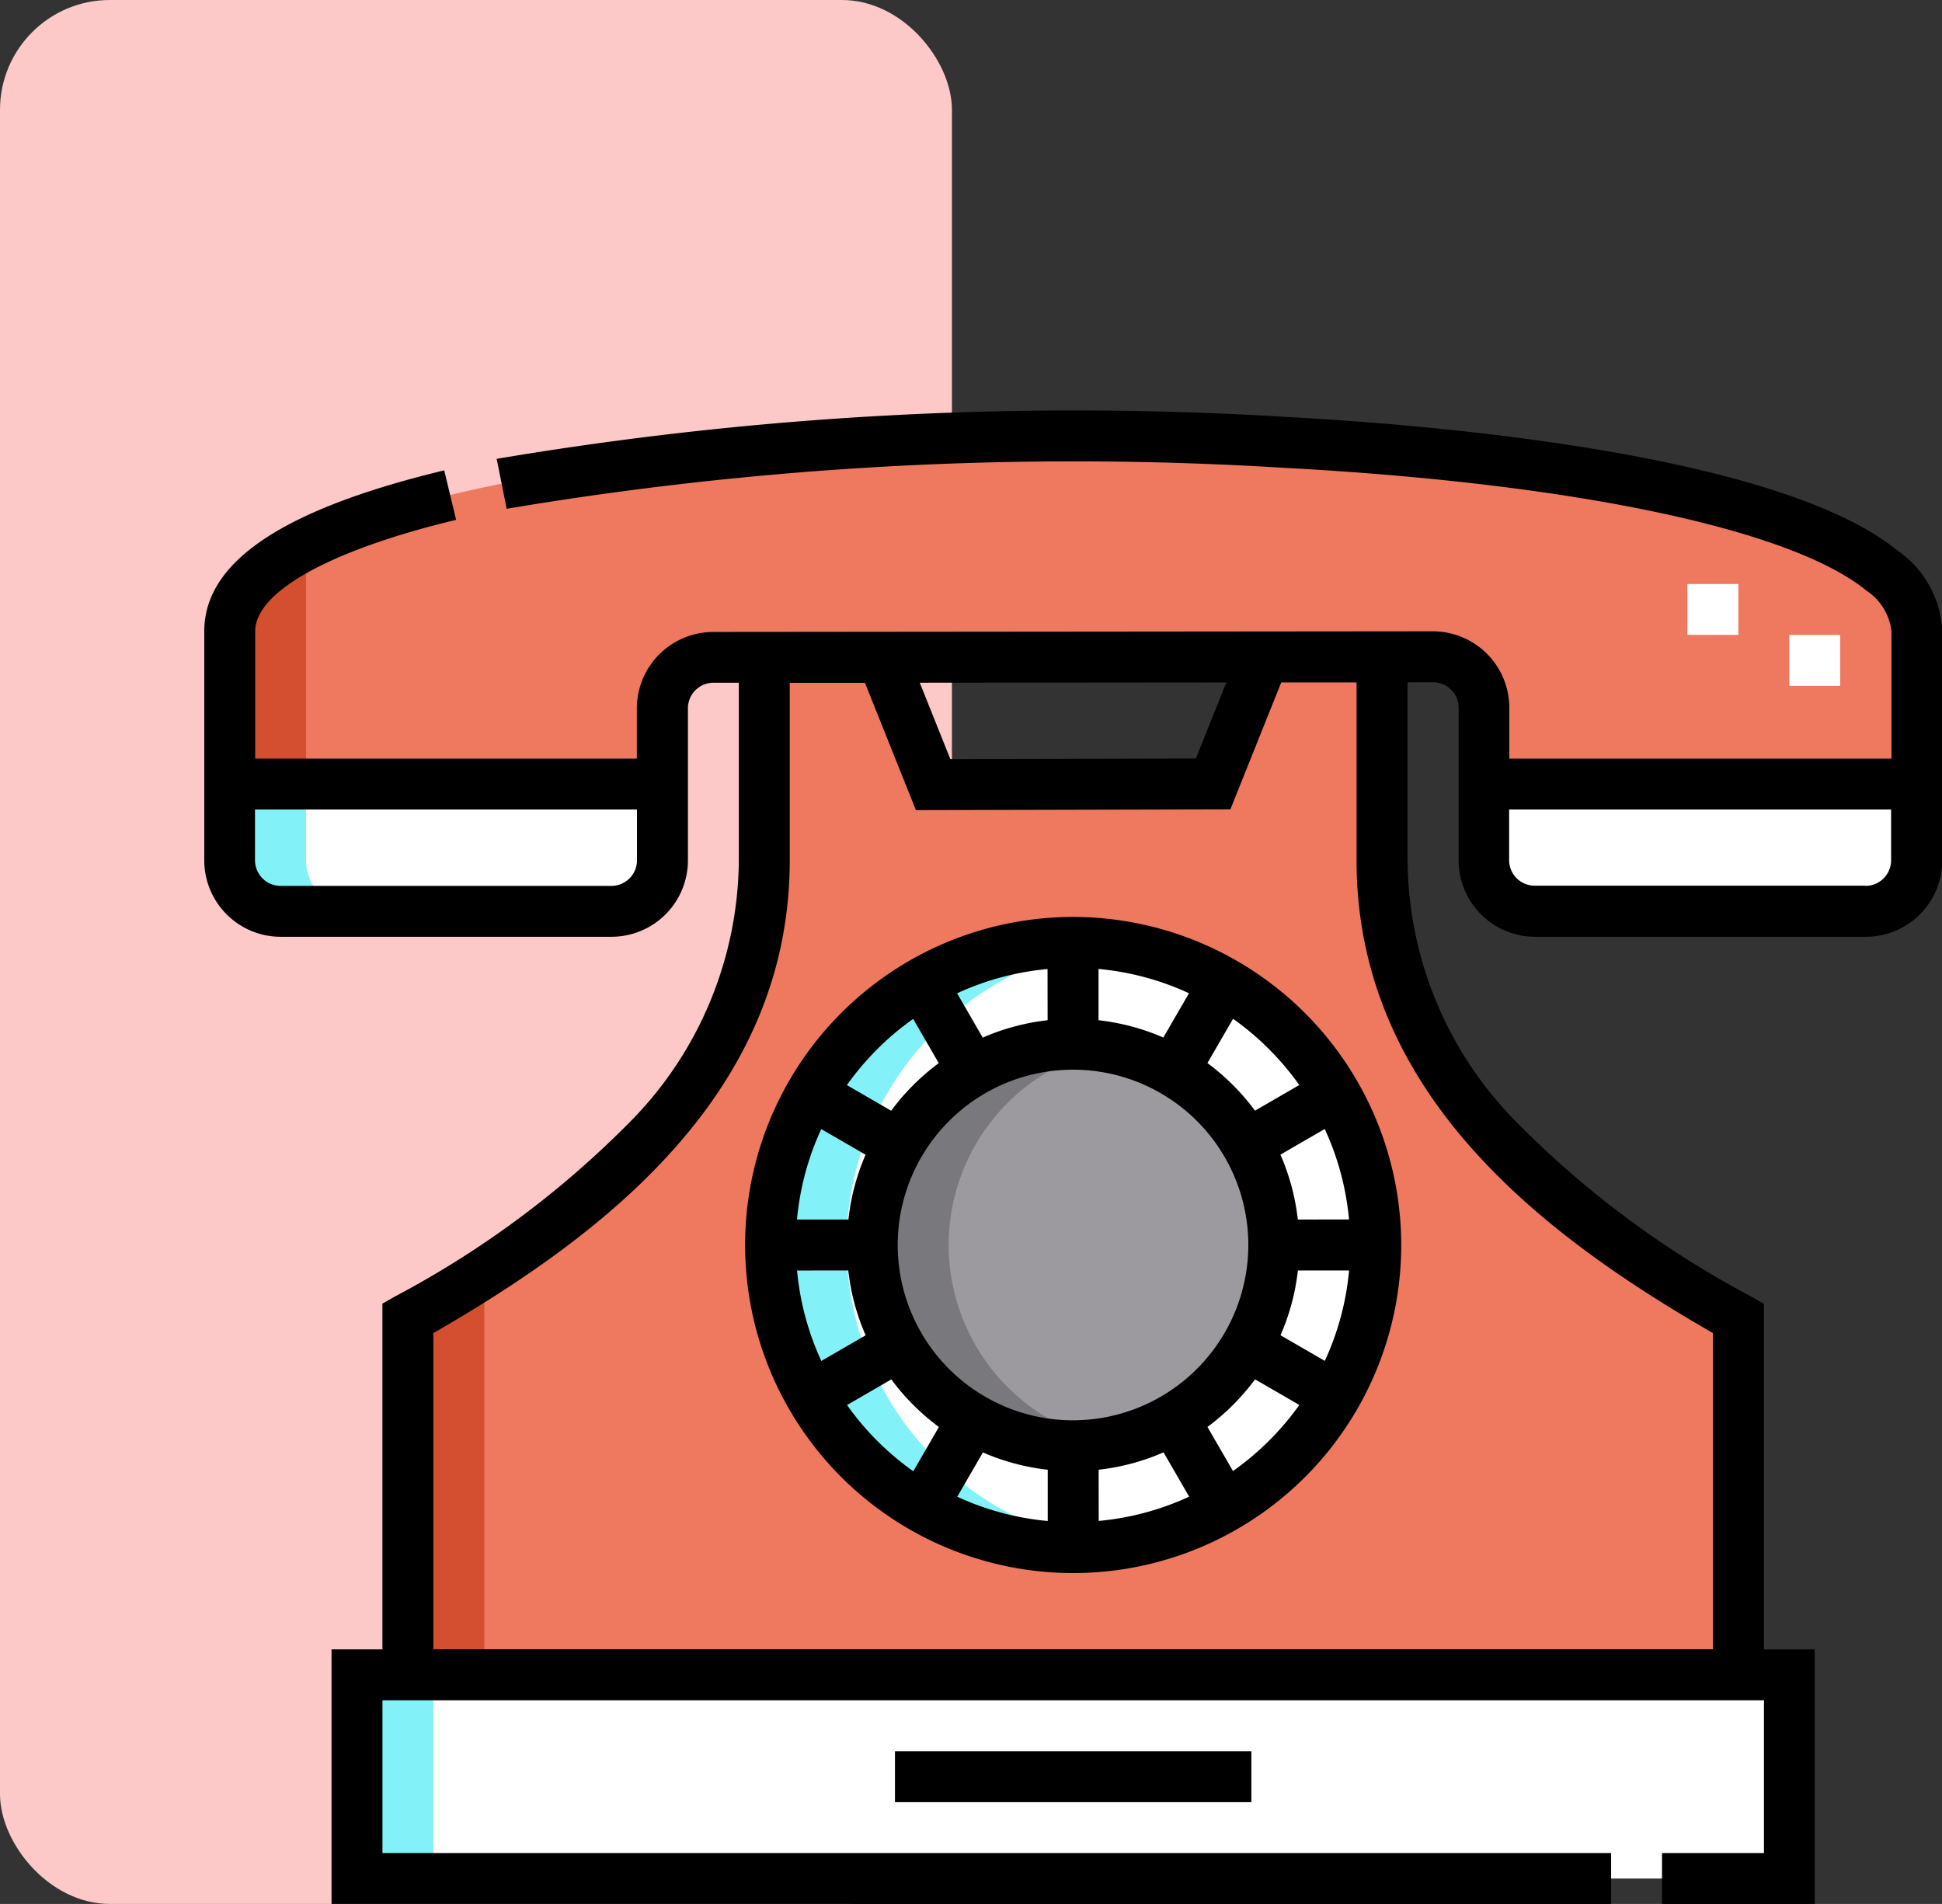 <svg xmlns="http://www.w3.org/2000/svg" width="53.041" height="52" viewBox="0 0 53.041 52">
  <rect x="0" y="0" width="53.041" height="52" fill="#333333" stroke="none"/>
  <g id="Grupo_1105560" data-name="Grupo 1105560" transform="translate(-194.73 -5774.494)">
    <rect id="Rectángulo_402557" data-name="Rectángulo 402557" width="26" height="52" rx="3" transform="translate(194.73 5774.494)" fill="#fdc8c8"/>
    <g id="telefono-analogico" transform="translate(200.309 5749.603)">
      <g id="Grupo_1105606" data-name="Grupo 1105606" transform="translate(0.695 36.821)">
        <g id="Grupo_1105604" data-name="Grupo 1105604" transform="translate(0 0)">
          <path id="Trazado_978830" data-name="Trazado 978830" d="M45,408.373H84.12v5.562H45Z" transform="translate(-41.524 -374.559)" fill="#fff" fill-rule="evenodd"/>
          <path id="Trazado_978831" data-name="Trazado 978831" d="M60,126.5v9.734H96.338V126.5c-4.536-2.571-9.734-6.293-9.734-12.51v-5.561l-3.223,0L81.992,111.9l-7.648.018-1.39-3.472H69.733v5.545C69.733,120.21,64.535,123.932,60,126.5Zm18.169,6.257a8.265,8.265,0,1,1,8.265-8.265,8.265,8.265,0,0,1-8.265,8.265Z" transform="translate(-55.132 -102.423)" fill="#ee795f" fill-rule="evenodd"/>
          <circle id="Elipse_11541" data-name="Elipse 11541" cx="5.484" cy="5.484" r="5.484" transform="translate(17.553 16.589)" fill="#9c9a9f"/>
          <path id="Trazado_978832" data-name="Trazado 978832" d="M183.376,200.833a8.265,8.265,0,1,0-8.265,8.265A8.265,8.265,0,0,0,183.376,200.833Zm-8.265-5.484a5.484,5.484,0,1,1-5.484,5.484A5.484,5.484,0,0,1,175.112,195.349Z" transform="translate(-152.075 -178.76)" fill="#fff" fill-rule="evenodd"/>
          <path id="Trazado_978833" data-name="Trazado 978833" d="M17.929,149.393A1.4,1.4,0,0,0,19.319,148v-2.086H7.5V148a1.4,1.4,0,0,0,1.391,1.391Z" transform="translate(-7.5 -136.433)" fill="#fff" fill-rule="evenodd"/>
          <path id="Trazado_978834" data-name="Trazado 978834" d="M7.5,53.1H19.319V51.029a1.4,1.4,0,0,1,1.391-1.391l19.653-.018a1.394,1.394,0,0,1,1.391,1.391V53.1H53.572V48.925c0-7.083-46.072-7.083-46.072,0Z" transform="translate(-7.5 -43.613)" fill="#ee795f" fill-rule="evenodd"/>
          <path id="Trazado_978835" data-name="Trazado 978835" d="M377,148a1.4,1.4,0,0,0,1.391,1.391h9.038A1.4,1.4,0,0,0,388.819,148v-2.086H377Z" transform="translate(-342.747 -136.433)" fill="#fff" fill-rule="evenodd"/>
          <path id="Trazado_978836" data-name="Trazado 978836" d="M9.586,145.918H7.5V148a1.4,1.4,0,0,0,1.391,1.391h2.086A1.4,1.4,0,0,1,9.586,148Z" transform="translate(-7.5 -136.434)" fill="#83f2f8" fill-rule="evenodd"/>
          <path id="Trazado_978837" data-name="Trazado 978837" d="M7.5,81.833H9.586V75.285C8.263,75.961,7.5,76.752,7.5,77.661Z" transform="translate(-7.5 -72.349)" fill="#d34f30" fill-rule="evenodd"/>
          <path id="Trazado_978838" data-name="Trazado 978838" d="M45,408.373h2.086v5.562H45Z" transform="translate(-41.524 -374.559)" fill="#83f2f8" fill-rule="evenodd"/>
          <path id="Trazado_978839" data-name="Trazado 978839" d="M176.154,192.634a8.265,8.265,0,0,0,0,16.4,8.265,8.265,0,1,1,0-16.4Z" transform="translate(-152.075 -178.761)" fill="#83f2f8" fill-rule="evenodd"/>
          <path id="Trazado_978840" data-name="Trazado 978840" d="M60,291.118v9.734h2.086V289.866C61.388,290.313,60.686,290.729,60,291.118Z" transform="translate(-55.132 -267.038)" fill="#d34f30" fill-rule="evenodd"/>
          <path id="Trazado_978841" data-name="Trazado 978841" d="M196.847,228.052a5.486,5.486,0,0,0,6.526,5.384,5.484,5.484,0,0,1,0-10.768,5.486,5.486,0,0,0-6.526,5.384Z" transform="translate(-179.294 -205.979)" fill="#79787d" fill-rule="evenodd"/>
        </g>
        <g id="Grupo_1105605" data-name="Grupo 1105605" transform="translate(39.815 4.02)">
          <path id="Trazado_978842" data-name="Trazado 978842" d="M441.172,89.755h-1.39V88.365h1.39Zm-2.781-1.391H437V86.974h1.391Z" transform="translate(-437.001 -86.974)" fill="#fff"/>
        </g>
      </g>
      <g id="Grupo_1105607" data-name="Grupo 1105607" transform="translate(0 36.127)">
        <path id="Trazado_978843" data-name="Trazado 978843" d="M46.267,39.943c-3.259-2.674-12.767-3.453-16.7-3.664a94.836,94.836,0,0,0-21.58,1.144l.272,1.364a93.361,93.361,0,0,1,21.234-1.119c7.913.424,13.855,1.676,15.9,3.35a1.535,1.535,0,0,1,.688,1.115v3.476H35.644V44.219a2.09,2.09,0,0,0-2.084-2.086h0L13.9,42.151a2.089,2.089,0,0,0-2.085,2.086v1.372H1.391V42.133c0-1.081,2.051-2.219,5.488-3.044l-.325-1.352C2.144,38.8,0,40.234,0,42.133V48.39a2.088,2.088,0,0,0,2.086,2.086h9.038A2.088,2.088,0,0,0,13.21,48.39V44.237a.7.7,0,0,1,.7-.7H14.6V48.39a10.252,10.252,0,0,1-2.982,7.152,26.272,26.272,0,0,1-6.4,4.753l-.352.2v9.443H3.476v6.953H38.425V75.5H4.867V71.33H42.6V75.5H39.815v1.391h4.171V69.939H42.6V60.5l-.352-.2a26.273,26.273,0,0,1-6.4-4.754,10.252,10.252,0,0,1-2.982-7.152V43.524h.7a.7.7,0,0,1,.694.7V48.39a2.088,2.088,0,0,0,2.086,2.086h9.038a2.088,2.088,0,0,0,2.086-2.086V42.133a2.831,2.831,0,0,0-1.2-2.19ZM11.124,49.086H2.086a.7.7,0,0,1-.7-.7V47H11.819V48.39A.7.7,0,0,1,11.124,49.086Zm16.792-5.557-.832,2.078-6.707.016-.835-2.086ZM41.206,61.3v8.635H6.257V61.3c4.609-2.656,9.734-6.52,9.734-12.914V43.54l2.054,0,1.392,3.477,8.589-.021,1.389-3.467,2.057,0V48.39C31.472,54.784,36.6,58.648,41.206,61.3Zm4.171-12.219H36.339a.7.7,0,0,1-.7-.7V47H46.072V48.39A.7.7,0,0,1,45.377,49.086Z" transform="translate(0 -36.127)"/>
        <path id="Trazado_978844" data-name="Trazado 978844" d="M168.307,185.069a8.96,8.96,0,1,0,8.96,8.96A8.97,8.97,0,0,0,168.307,185.069Zm6.176,4.591-1.209.7a6.23,6.23,0,0,0-1.3-1.3l.7-1.209A7.633,7.633,0,0,1,174.483,189.66Zm-6.871,10.507v1.4a7.507,7.507,0,0,1-2.47-.663l.7-1.21A6.126,6.126,0,0,0,167.612,200.167Zm1.391,0a6.123,6.123,0,0,0,1.772-.475l.7,1.21a7.506,7.506,0,0,1-2.47.663Zm-.7-1.35a4.788,4.788,0,1,1,4.788-4.788A4.794,4.794,0,0,1,168.307,198.817Zm-6.139-5.484h-1.4a7.507,7.507,0,0,1,.663-2.47l1.21.7A6.127,6.127,0,0,0,162.168,193.333Zm0,1.391a6.129,6.129,0,0,0,.475,1.772l-1.21.7a7.507,7.507,0,0,1-.663-2.47ZM169,187.89v-1.4a7.508,7.508,0,0,1,2.47.663l-.7,1.21A6.129,6.129,0,0,0,169,187.89Zm-1.391,0a6.13,6.13,0,0,0-1.772.475l-.7-1.21a7.507,7.507,0,0,1,2.47-.663Zm6.834,6.834h1.4a7.507,7.507,0,0,1-.663,2.47l-1.21-.7A6.129,6.129,0,0,0,174.445,194.724Zm0-1.391a6.131,6.131,0,0,0-.475-1.772l1.21-.7a7.507,7.507,0,0,1,.663,2.47Zm-10.507-5.48.7,1.209a6.229,6.229,0,0,0-1.3,1.3l-1.209-.7A7.632,7.632,0,0,1,163.938,187.853ZM162.131,198.4l1.209-.7a6.232,6.232,0,0,0,1.3,1.3l-.7,1.209A7.633,7.633,0,0,1,162.131,198.4Zm10.544,1.807-.7-1.209a6.232,6.232,0,0,0,1.3-1.3l1.209.7A7.629,7.629,0,0,1,172.675,200.2Z" transform="translate(-144.575 -171.262)"/>
        <path id="Trazado_978845" data-name="Trazado 978845" d="M203.5,430.873h9.734v1.391H203.5Z" transform="translate(-184.635 -394.28)"/>
      </g>
    </g>
  </g>
</svg>
